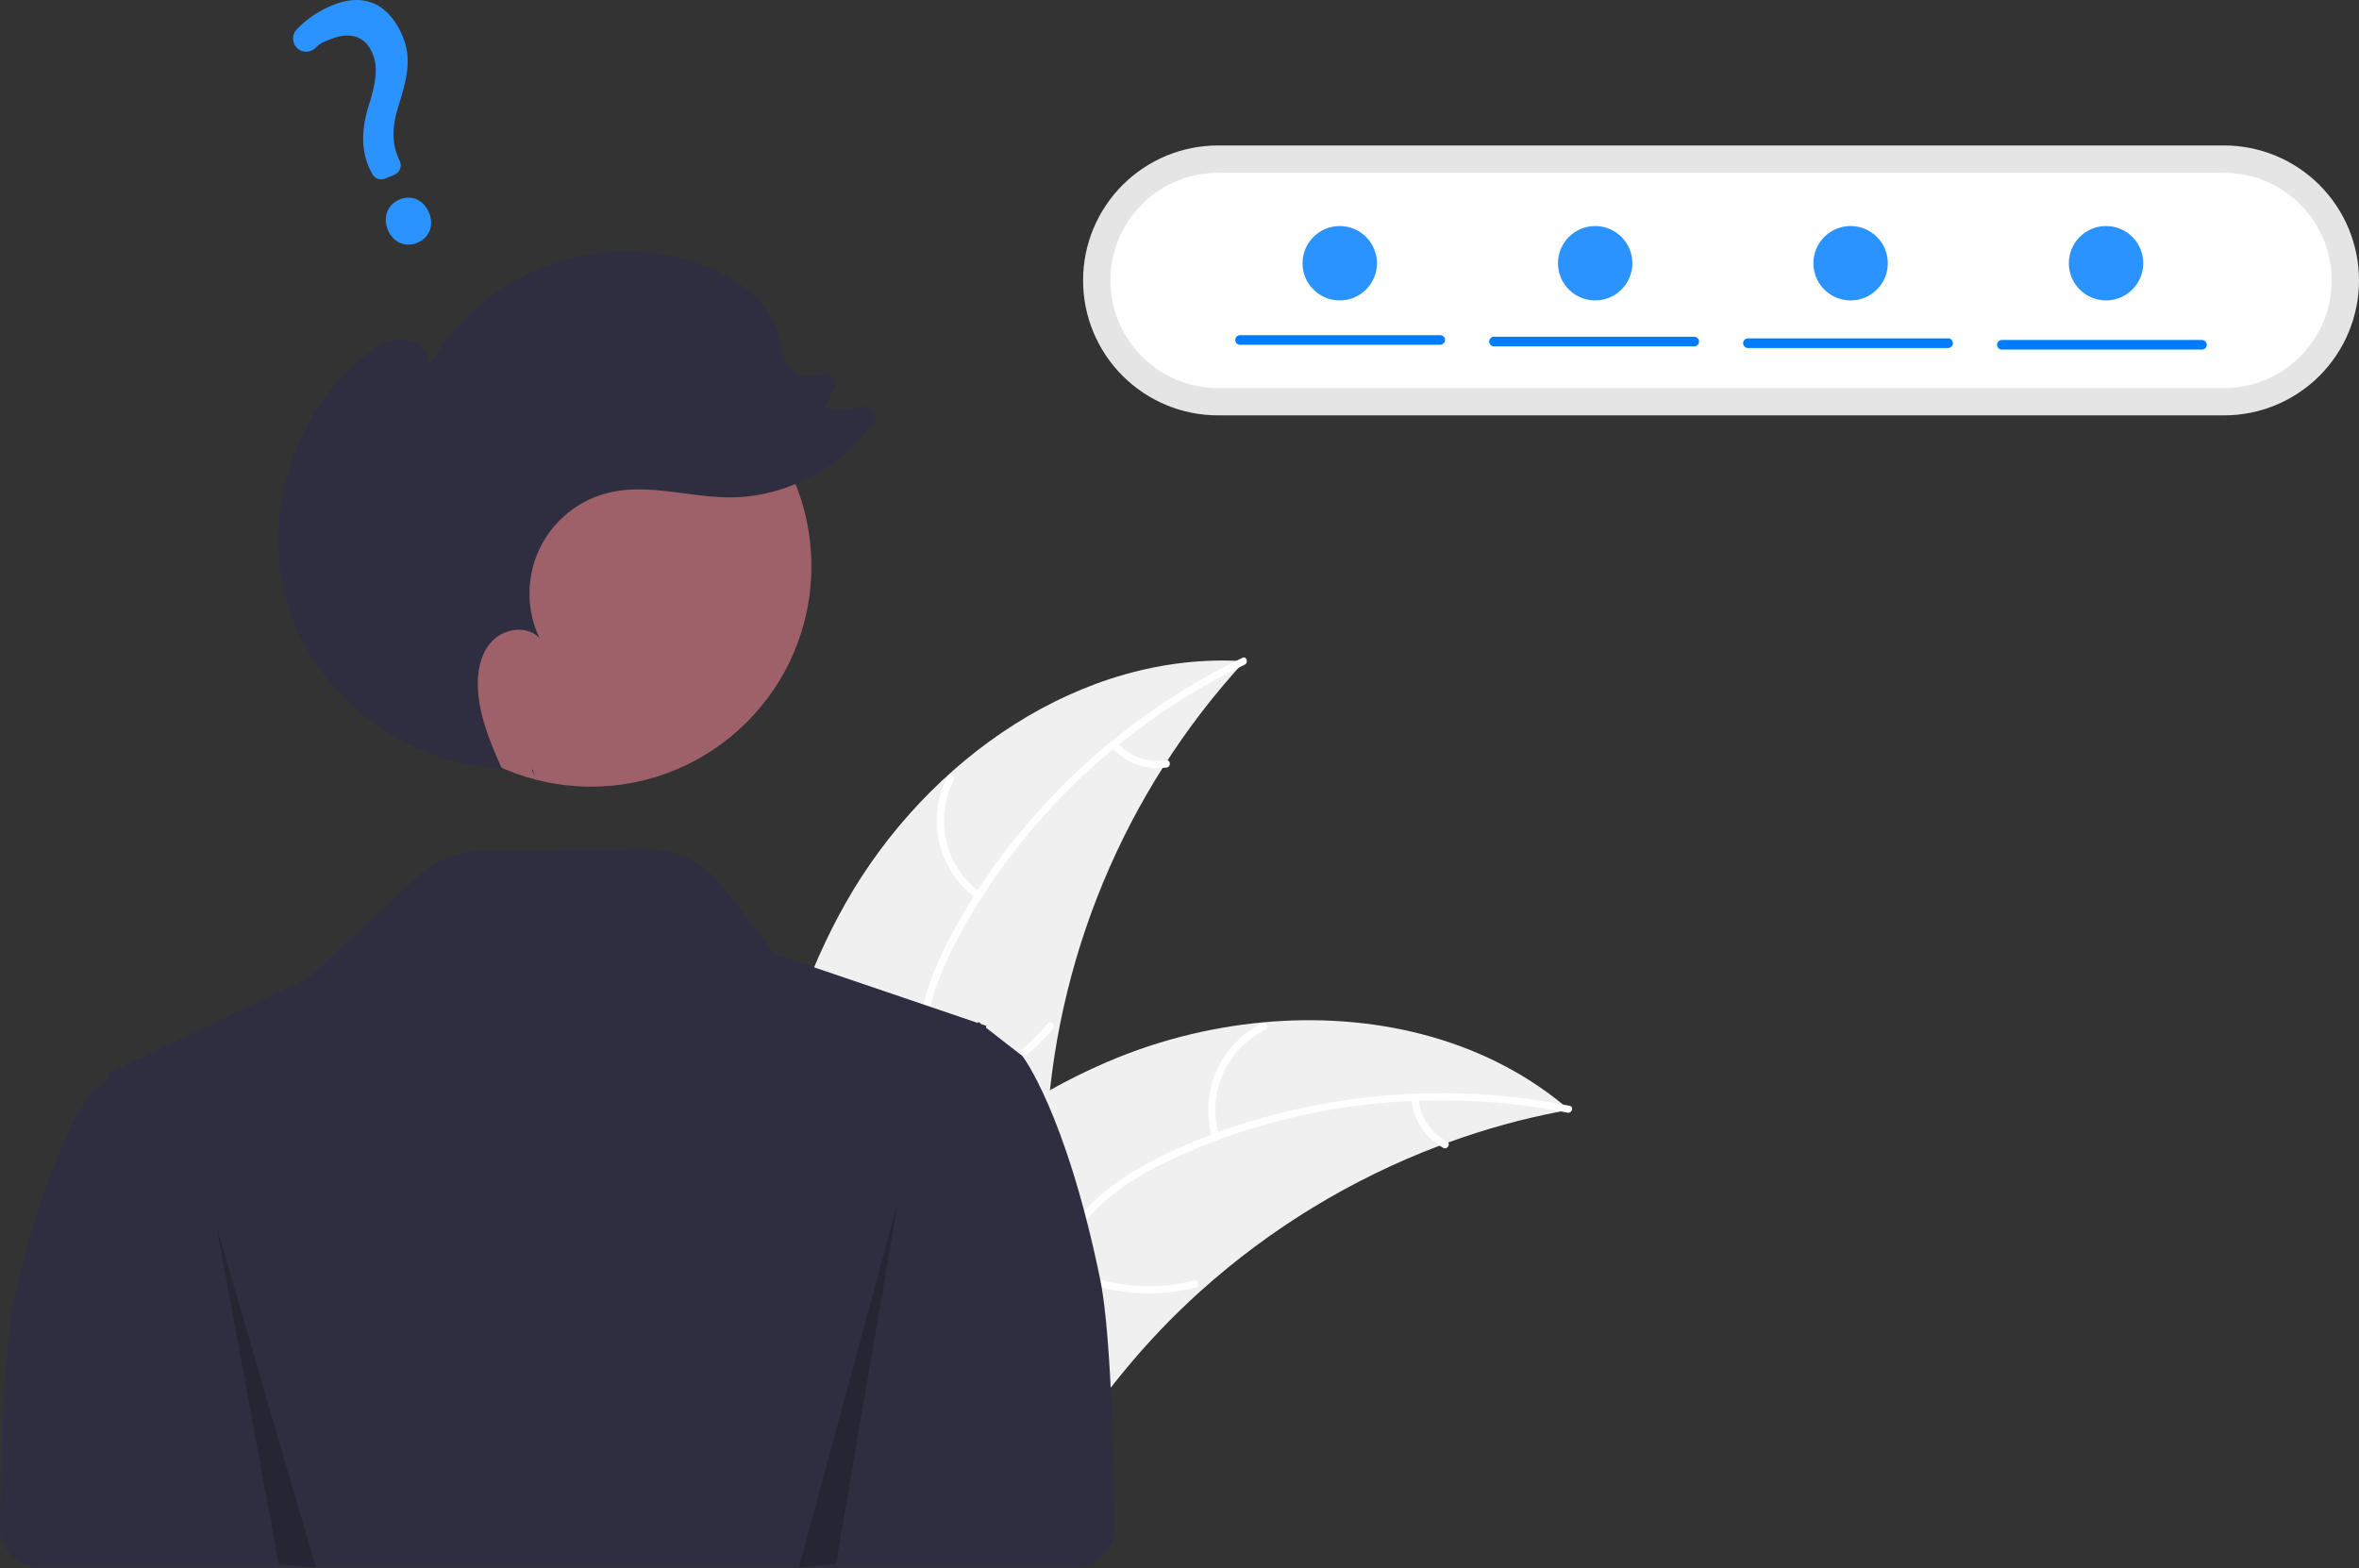 <svg width="200" height="133" viewBox="0 0 200 133" fill="none" xmlns="http://www.w3.org/2000/svg">
<rect x="0" y="0" width="200" height="133" fill="#333333" stroke="none"/>
<g clip-path="url(#clip0_569_1477)">
<path d="M71.74 76.493C78.594 64.436 91.668 55.178 105.508 56.07C95.3 67.172 89.347 81.527 88.703 96.595C88.475 102.407 88.828 108.896 84.969 113.248C82.568 115.956 78.897 117.267 75.289 117.542C71.68 117.817 68.072 117.165 64.511 116.516L63.648 116.781C63.319 102.916 64.886 88.55 71.74 76.493Z" fill="#F0F0F0"/>
<path d="M105.529 56.361C95.294 61.288 86.568 69.516 81.21 79.551C80.052 81.721 79.066 84.023 78.636 86.456C78.206 88.891 78.506 91.209 79.338 93.521C80.098 95.635 81.121 97.71 81.354 99.972C81.599 102.356 80.722 104.585 79.143 106.355C77.211 108.52 74.616 109.861 72.033 111.085C69.165 112.443 66.164 113.809 64.133 116.345C63.887 116.652 63.425 116.252 63.67 115.946C67.204 111.534 73.254 110.704 77.449 107.151C79.407 105.492 80.877 103.234 80.784 100.588C80.703 98.274 79.65 96.134 78.862 94C78.034 91.759 77.621 89.506 77.918 87.118C78.222 84.674 79.12 82.329 80.218 80.139C82.693 75.201 86.081 70.667 89.962 66.748C94.422 62.243 99.62 58.534 105.331 55.782C105.685 55.612 105.88 56.191 105.529 56.361Z" fill="white"/>
<path d="M82.78 76.198C81.211 75.05 80.1 73.383 79.648 71.493C79.195 69.602 79.428 67.613 80.307 65.879C80.486 65.529 81.038 65.79 80.859 66.141C80.038 67.754 79.821 69.607 80.246 71.367C80.671 73.126 81.712 74.675 83.179 75.735C83.498 75.965 83.096 76.427 82.78 76.198Z" fill="white"/>
<path d="M78.811 92.5C82.743 91.925 86.313 89.89 88.811 86.8C89.058 86.494 89.52 86.894 89.274 87.2C86.668 90.41 82.948 92.521 78.856 93.11C78.466 93.165 78.423 92.555 78.811 92.5Z" fill="white"/>
<path d="M94.724 62.995C95.239 63.566 95.887 63.999 96.611 64.257C97.334 64.515 98.11 64.589 98.87 64.473C99.259 64.412 99.301 65.022 98.915 65.083C98.075 65.207 97.218 65.124 96.418 64.841C95.618 64.558 94.899 64.083 94.325 63.458C94.266 63.403 94.23 63.329 94.224 63.248C94.218 63.169 94.243 63.089 94.293 63.027C94.346 62.966 94.421 62.928 94.502 62.922C94.583 62.916 94.663 62.943 94.724 62.995Z" fill="white"/>
<path d="M133.046 94.106C132.804 94.15 132.562 94.195 132.318 94.245C129.068 94.865 125.874 95.748 122.767 96.885C122.526 96.969 122.282 97.058 122.044 97.149C114.588 99.968 107.72 104.148 101.79 109.474C99.432 111.596 97.239 113.894 95.23 116.348C92.456 119.738 89.717 123.634 86.091 125.845C85.716 126.08 85.326 126.291 84.924 126.478L64.038 117.814C64.001 117.771 63.961 117.732 63.923 117.688L63.073 117.381C63.168 117.247 63.269 117.11 63.364 116.976C63.419 116.898 63.478 116.822 63.532 116.744C63.57 116.693 63.609 116.642 63.64 116.593C63.652 116.576 63.665 116.559 63.676 116.547C63.707 116.499 63.741 116.457 63.77 116.413C64.334 115.647 64.904 114.884 65.48 114.123C65.482 114.118 65.482 114.118 65.489 114.115C69.894 108.33 74.82 102.862 80.42 98.315C80.589 98.178 80.759 98.036 80.937 97.904C83.473 95.868 86.17 94.043 89.003 92.447C90.557 91.578 92.154 90.789 93.788 90.081C98.013 88.261 102.498 87.118 107.079 86.691C116.211 85.844 125.512 87.925 132.515 93.662C132.694 93.809 132.869 93.954 133.046 94.106Z" fill="#F0F0F0"/>
<path d="M132.889 94.351C121.751 92.123 109.829 93.439 99.51 98.226C97.279 99.261 95.106 100.505 93.297 102.19C91.487 103.874 90.332 105.906 89.604 108.253C88.938 110.399 88.505 112.671 87.33 114.617C86.09 116.669 84.047 117.921 81.721 118.383C78.875 118.948 75.996 118.457 73.197 117.878C70.089 117.237 66.871 116.52 63.722 117.322C63.34 117.419 63.212 116.822 63.593 116.725C69.071 115.33 74.401 118.31 79.89 117.998C82.451 117.853 84.985 116.935 86.504 114.766C87.832 112.87 88.28 110.527 88.935 108.349C89.624 106.061 90.65 104.014 92.326 102.285C94.039 100.517 96.168 99.186 98.363 98.098C103.313 95.645 108.748 94.065 114.206 93.272C120.479 92.361 126.863 92.529 133.079 93.77C133.464 93.847 133.271 94.428 132.889 94.351Z" fill="white"/>
<path d="M102.782 96.493C102.22 94.633 102.338 92.633 103.114 90.851C103.89 89.069 105.275 87.621 107.02 86.766C107.374 86.594 107.657 87.135 107.303 87.308C105.677 88.101 104.387 89.45 103.667 91.111C102.948 92.772 102.846 94.635 103.379 96.364C103.495 96.74 102.897 96.867 102.782 96.493Z" fill="white"/>
<path d="M89.798 107.121C93.283 109.029 97.359 109.554 101.214 108.59C101.596 108.494 101.724 109.092 101.343 109.188C97.33 110.183 93.089 109.628 89.467 107.634C89.122 107.444 89.455 106.931 89.798 107.121Z" fill="white"/>
<path d="M120.268 93.143C120.335 93.909 120.592 94.645 121.014 95.287C121.436 95.928 122.012 96.455 122.688 96.819C123.035 97.005 122.702 97.518 122.357 97.333C121.611 96.927 120.977 96.345 120.508 95.637C120.04 94.929 119.752 94.117 119.67 93.272C119.656 93.193 119.672 93.112 119.715 93.044C119.759 92.977 119.826 92.928 119.904 92.909C119.984 92.892 120.066 92.908 120.134 92.951C120.202 92.995 120.25 93.064 120.268 93.143Z" fill="white"/>
<path d="M93.26 108.398C90.335 94.255 86.678 89.54 86.678 89.54L85.281 88.457L83.602 87.152L83.61 86.984L83.211 86.849L83.118 86.776L82.964 86.658L82.94 86.685L82.888 86.739L75.287 84.155L65.643 80.879L61.178 75.075C60.45 74.13 59.514 73.366 58.442 72.843C57.37 72.32 56.192 72.053 54.999 72.061L40.738 72.167C38.809 72.181 36.956 72.916 35.542 74.228L26.169 82.922L11.563 89.898L11.538 89.874L11.385 89.983L9.128 91.062L9.221 91.547L7.824 92.555C7.824 92.555 4.168 96.942 1.243 110.102C0.499 113.451 0.133 120.634 0 129.485C-0.006 129.933 0.076 130.378 0.243 130.793C0.41 131.209 0.657 131.587 0.972 131.906C1.286 132.225 1.66 132.479 2.073 132.652C2.486 132.825 2.93 132.914 3.378 132.914H81.391L91.129 132.914C91.576 132.914 92.019 132.825 92.432 132.652C92.845 132.479 93.219 132.226 93.533 131.907C93.847 131.589 94.095 131.211 94.262 130.796C94.429 130.38 94.512 129.936 94.506 129.489C94.377 119.857 94.01 112.03 93.26 108.398Z" fill="#2F2E41"/>
<path d="M103.269 12.334C100.234 12.334 97.323 13.54 95.177 15.686C93.031 17.832 91.825 20.743 91.825 23.778C91.825 26.813 93.031 29.724 95.177 31.87C97.323 34.017 100.234 35.222 103.269 35.222H188.556C191.591 35.222 194.502 34.017 196.648 31.87C198.794 29.724 200 26.813 200 23.778C200 20.743 198.794 17.832 196.648 15.686C194.502 13.54 191.591 12.334 188.556 12.334H103.269Z" fill="#E5E5E5"/>
<path d="M103.269 14.65C100.848 14.65 98.526 15.612 96.815 17.324C95.103 19.035 94.141 21.357 94.141 23.778C94.141 26.199 95.103 28.521 96.815 30.233C98.526 31.945 100.848 32.906 103.269 32.906H188.556C190.977 32.906 193.298 31.945 195.01 30.233C196.722 28.521 197.684 26.199 197.684 23.778C197.684 21.357 196.722 19.035 195.01 17.324C193.298 15.612 190.977 14.65 188.556 14.65H103.269Z" fill="white"/>
<path d="M50.108 66.704C60.427 66.704 68.792 58.339 68.792 48.02C68.792 37.701 60.427 29.336 50.108 29.336C39.789 29.336 31.424 37.701 31.424 48.02C31.424 58.339 39.789 66.704 50.108 66.704Z" fill="#9E616A"/>
<path d="M45.328 65.789C45.249 65.613 45.169 65.437 45.09 65.26C45.12 65.261 45.151 65.265 45.181 65.266L45.328 65.789Z" fill="#2F2E41"/>
<path d="M30.905 30.186C31.85 29.432 32.954 28.739 34.162 28.778C35.371 28.817 36.596 29.908 36.345 31.09C38.565 27.161 42.097 24.139 46.322 22.555C50.547 20.97 55.196 20.925 59.451 22.426C62.454 23.486 65.399 25.605 66.088 28.714C66.266 29.512 66.304 30.387 66.802 31.035C67.43 31.852 68.632 32.036 69.622 31.749C69.632 31.746 69.641 31.743 69.651 31.74C69.819 31.683 69.999 31.678 70.169 31.724C70.34 31.771 70.492 31.867 70.607 32.002C70.722 32.136 70.794 32.301 70.814 32.477C70.834 32.653 70.8 32.83 70.718 32.986L69.868 34.571C70.939 34.81 72.052 34.786 73.112 34.502C73.288 34.456 73.474 34.465 73.645 34.529C73.815 34.593 73.962 34.708 74.064 34.858C74.167 35.008 74.221 35.187 74.218 35.369C74.215 35.551 74.156 35.728 74.049 35.875C71.247 39.721 66.567 42.205 61.79 42.176C58.396 42.155 54.966 40.985 51.662 41.766C50.384 42.068 49.19 42.652 48.167 43.476C47.144 44.3 46.319 45.342 45.751 46.526C45.184 47.711 44.889 49.007 44.887 50.32C44.886 51.634 45.179 52.931 45.745 54.116C44.73 53.006 42.768 53.269 41.73 54.357C40.691 55.446 40.423 57.07 40.527 58.571C40.687 60.866 41.586 63.028 42.534 65.133C34.587 64.883 27.069 59.308 24.539 51.767C21.998 44.195 24.661 35.167 30.905 30.186Z" fill="#2F2E41"/>
<path opacity="0.2" d="M18.39 104.128L23.63 132.64L26.774 132.914L18.39 104.128Z" fill="black"/>
<path opacity="0.2" d="M76.113 101.978L70.873 132.62L67.728 132.914L76.113 101.978Z" fill="black"/>
<path d="M35.374 20.59C34.37 21.01 33.321 20.55 32.882 19.497C32.435 18.428 32.852 17.343 33.873 16.917C34.894 16.49 35.924 16.951 36.377 18.038C36.824 19.108 36.412 20.157 35.374 20.59ZM33.45 14.812L32.651 15.146C32.451 15.228 32.228 15.233 32.025 15.158C31.823 15.084 31.655 14.936 31.556 14.745L31.517 14.667C30.657 13.117 30.559 11.233 31.226 9.07C31.844 7.13 32.1 5.766 31.584 4.529C30.987 3.1 29.713 2.653 28.088 3.301C27.458 3.564 27.257 3.56 26.761 4.052C26.653 4.16 26.525 4.246 26.383 4.303C26.241 4.361 26.09 4.389 25.937 4.387C25.789 4.385 25.643 4.354 25.508 4.295C25.372 4.235 25.25 4.149 25.149 4.042C24.953 3.834 24.844 3.561 24.843 3.276C24.841 2.991 24.948 2.717 25.141 2.507C25.975 1.635 26.98 0.944 28.094 0.48C31.586 -0.978 33.343 1.174 34.148 3.1C34.935 4.985 34.492 6.733 33.781 8.997C33.185 10.878 33.22 12.272 33.897 13.658C33.946 13.763 33.973 13.876 33.977 13.992C33.98 14.107 33.961 14.223 33.919 14.33C33.877 14.438 33.814 14.537 33.734 14.619C33.653 14.702 33.556 14.768 33.45 14.812Z" fill="#2B93FF"/>
<path d="M122.108 29.236H105.139C105.085 29.237 105.032 29.226 104.982 29.206C104.932 29.186 104.886 29.155 104.848 29.117C104.81 29.079 104.78 29.034 104.759 28.985C104.738 28.935 104.727 28.881 104.727 28.828C104.727 28.774 104.738 28.72 104.759 28.671C104.78 28.621 104.81 28.576 104.848 28.538C104.886 28.5 104.932 28.47 104.982 28.449C105.032 28.429 105.085 28.418 105.139 28.419H122.108C122.216 28.419 122.319 28.463 122.395 28.54C122.471 28.616 122.514 28.72 122.514 28.828C122.514 28.935 122.471 29.039 122.395 29.116C122.319 29.192 122.216 29.235 122.108 29.236Z" fill="#007DFF"/>
<path d="M143.634 29.372H126.665C126.611 29.373 126.558 29.363 126.508 29.342C126.458 29.322 126.412 29.292 126.374 29.254C126.336 29.216 126.306 29.171 126.285 29.121C126.264 29.071 126.253 29.018 126.253 28.964C126.253 28.91 126.264 28.857 126.285 28.807C126.306 28.757 126.336 28.712 126.374 28.674C126.412 28.636 126.458 28.606 126.508 28.585C126.558 28.565 126.611 28.555 126.665 28.555H143.634C143.688 28.555 143.741 28.565 143.791 28.585C143.841 28.606 143.886 28.636 143.925 28.674C143.963 28.712 143.993 28.757 144.014 28.807C144.035 28.857 144.045 28.91 144.045 28.964C144.045 29.018 144.035 29.071 144.014 29.121C143.993 29.171 143.963 29.216 143.925 29.254C143.886 29.292 143.841 29.322 143.791 29.342C143.741 29.363 143.688 29.373 143.634 29.372Z" fill="#007DFF"/>
<path d="M165.16 29.509H148.191C148.083 29.508 147.98 29.465 147.904 29.388C147.828 29.311 147.785 29.208 147.785 29.1C147.785 28.992 147.828 28.889 147.904 28.812C147.98 28.735 148.083 28.692 148.191 28.691H165.16C165.214 28.691 165.267 28.701 165.317 28.722C165.367 28.742 165.412 28.772 165.451 28.81C165.489 28.848 165.519 28.893 165.54 28.943C165.561 28.993 165.571 29.046 165.571 29.1C165.571 29.154 165.561 29.207 165.54 29.257C165.519 29.307 165.489 29.352 165.451 29.39C165.412 29.428 165.367 29.458 165.317 29.478C165.267 29.499 165.214 29.509 165.16 29.509Z" fill="#007DFF"/>
<path d="M186.686 29.645H169.717C169.609 29.644 169.506 29.601 169.43 29.524C169.354 29.448 169.311 29.344 169.311 29.236C169.311 29.128 169.354 29.025 169.43 28.948C169.506 28.872 169.609 28.828 169.717 28.828H186.686C186.794 28.828 186.897 28.872 186.973 28.948C187.049 29.025 187.092 29.128 187.092 29.236C187.092 29.344 187.049 29.448 186.973 29.524C186.897 29.601 186.794 29.644 186.686 29.645Z" fill="#007DFF"/>
<path d="M113.586 25.475C115.328 25.475 116.74 24.063 116.74 22.321C116.74 20.579 115.328 19.167 113.586 19.167C111.844 19.167 110.432 20.579 110.432 22.321C110.432 24.063 111.844 25.475 113.586 25.475Z" fill="#2B93FF"/>
<path d="M135.242 25.475C136.984 25.475 138.396 24.063 138.396 22.321C138.396 20.579 136.984 19.167 135.242 19.167C133.5 19.167 132.088 20.579 132.088 22.321C132.088 24.063 133.5 25.475 135.242 25.475Z" fill="#2B93FF"/>
<path d="M156.898 25.475C158.64 25.475 160.052 24.063 160.052 22.321C160.052 20.579 158.64 19.167 156.898 19.167C155.156 19.167 153.744 20.579 153.744 22.321C153.744 24.063 155.156 25.475 156.898 25.475Z" fill="#2B93FF"/>
<path d="M178.554 25.475C180.296 25.475 181.708 24.063 181.708 22.321C181.708 20.579 180.296 19.167 178.554 19.167C176.812 19.167 175.4 20.579 175.4 22.321C175.4 24.063 176.812 25.475 178.554 25.475Z" fill="#2B93FF"/>
</g>
<defs>
<clipPath id="clip0_569_1477">
<rect width="200" height="132.914" fill="white"/>
</clipPath>
</defs>
</svg>
